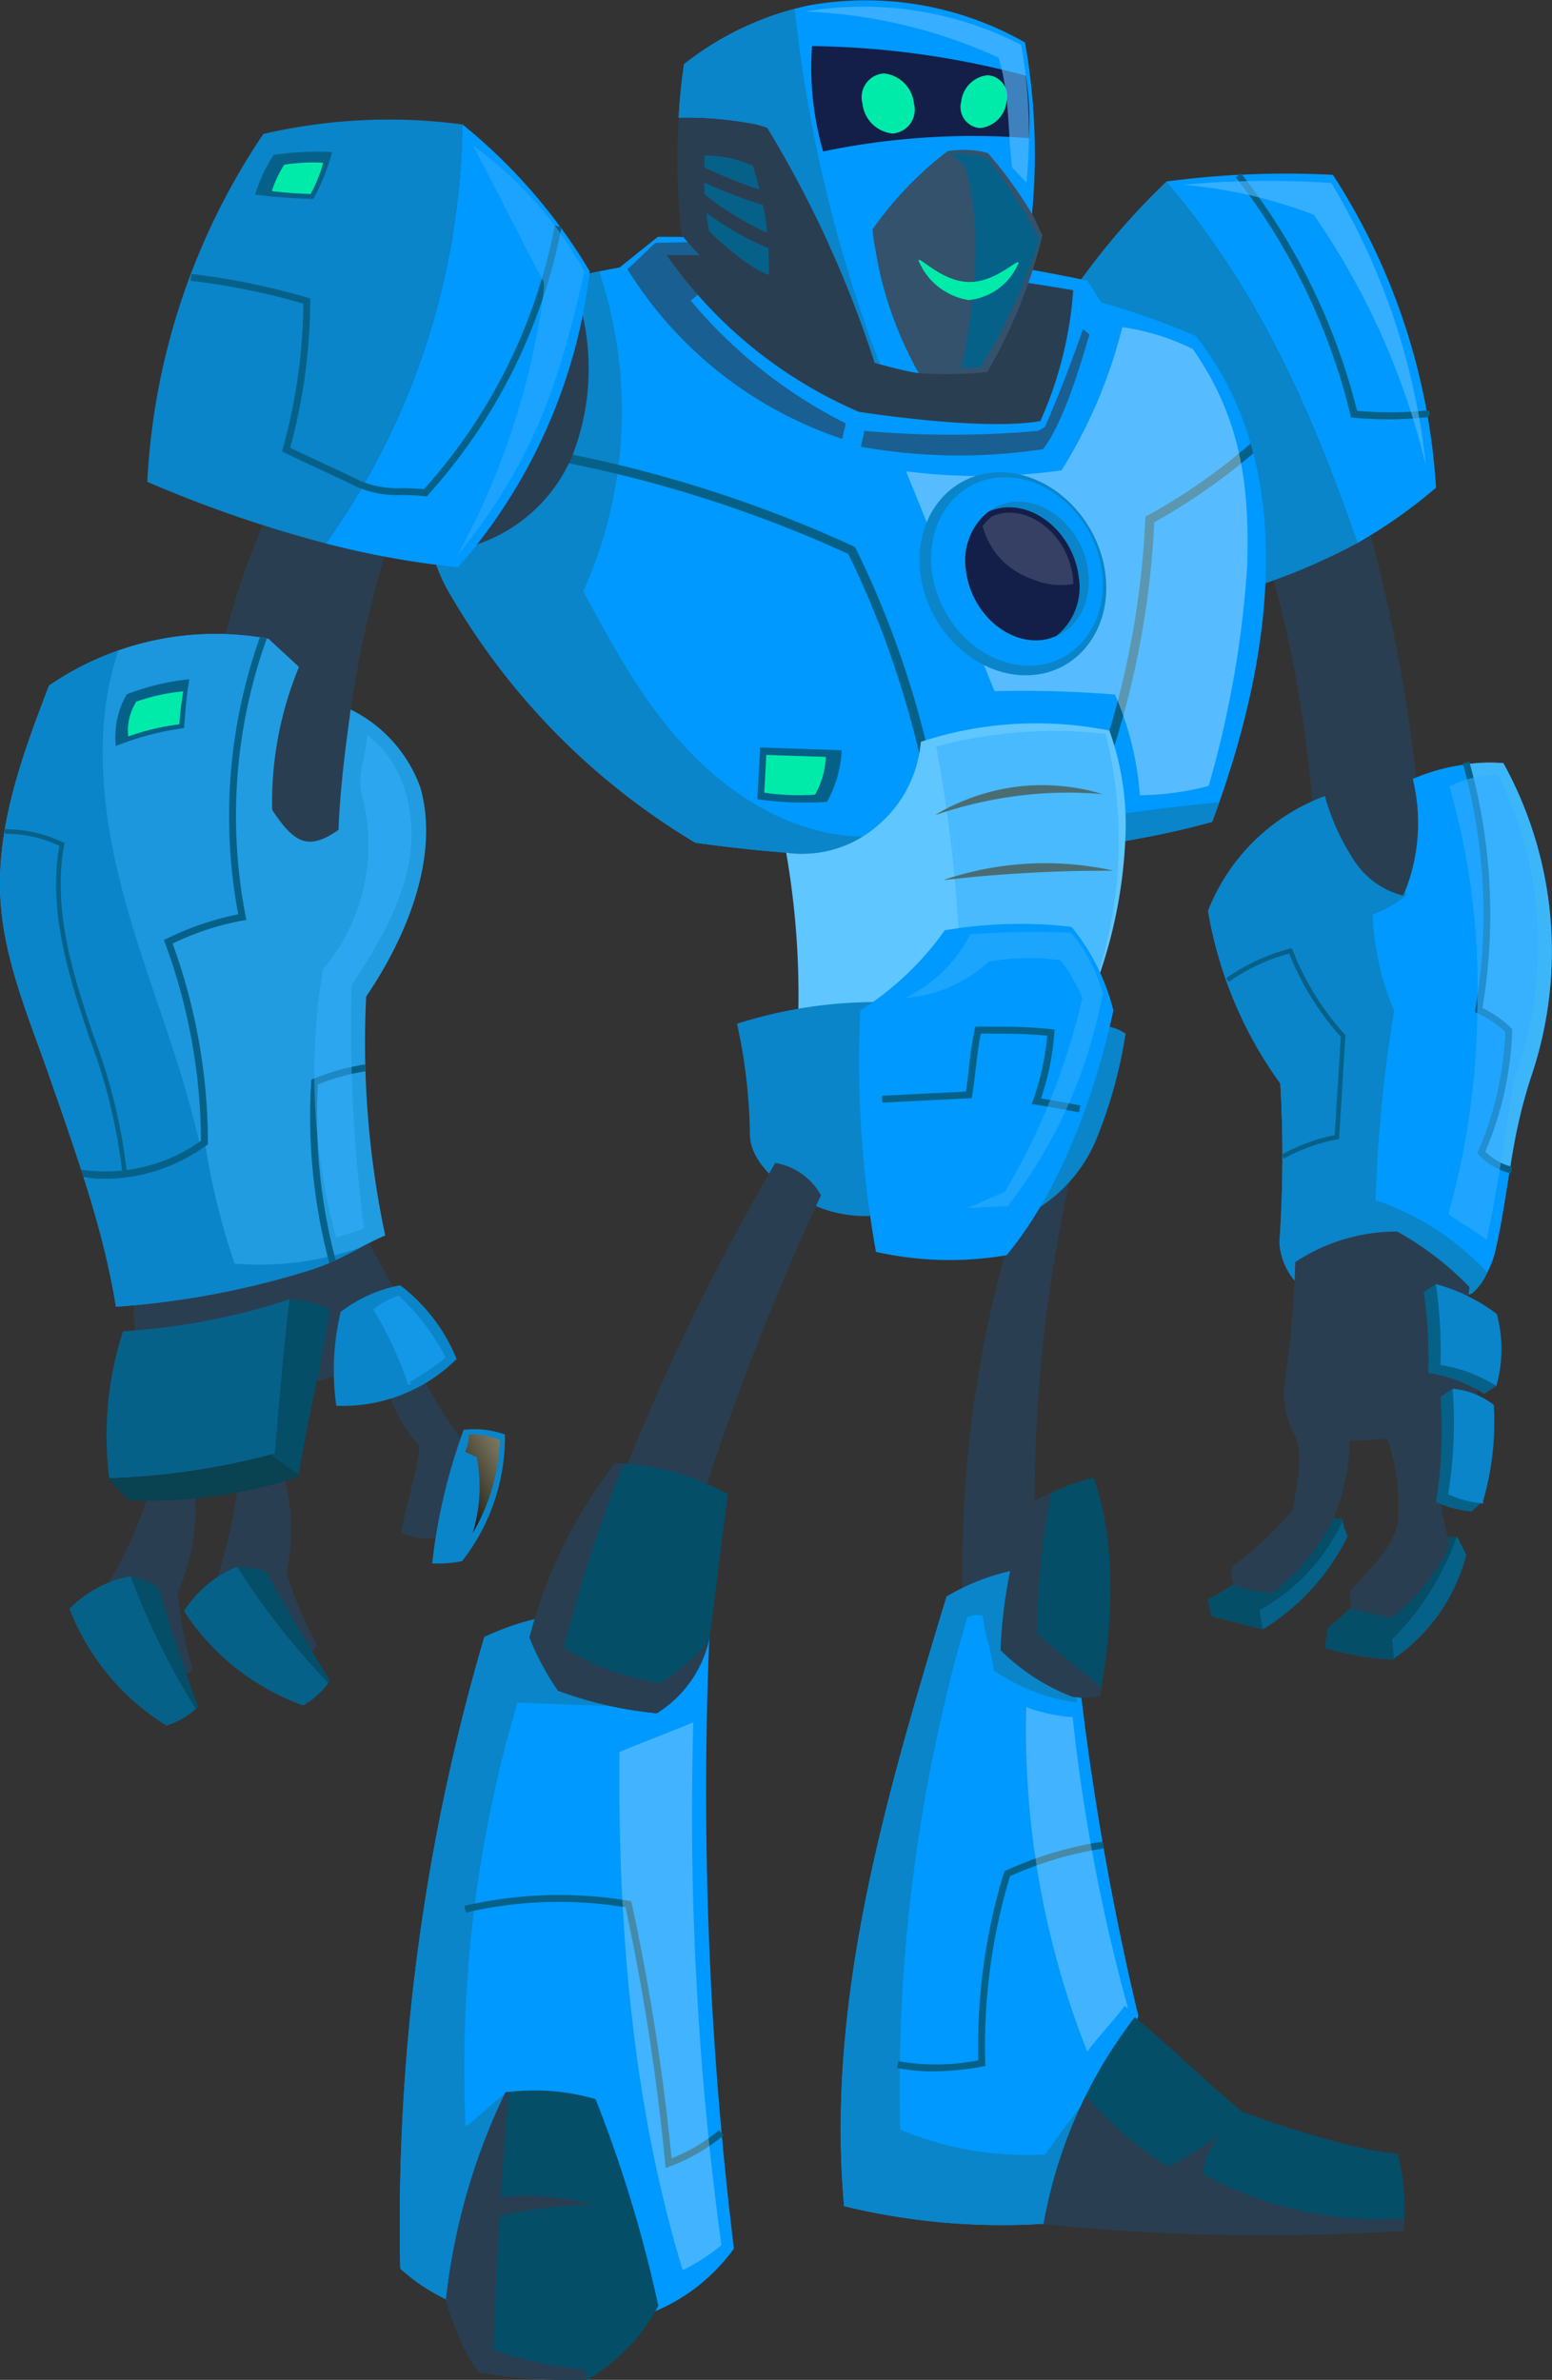 <svg xmlns="http://www.w3.org/2000/svg" xmlns:xlink="http://www.w3.org/1999/xlink" width="100.311" height="153.828" viewBox="0 0 100.311 153.828"><rect x="0" y="0" width="100.311" height="153.828" fill="#333333" stroke="none"/><defs><linearGradient id="a" x1="1.538" y1="-1.487" x2="-0.055" y2="1.097" gradientUnits="objectBoundingBox"><stop offset="0.168" stop-color="#bdb58f"/><stop offset="0.256" stop-color="#b3ab87"/><stop offset="0.406" stop-color="#989273"/><stop offset="0.598" stop-color="#6d6953"/><stop offset="0.823" stop-color="#333126"/><stop offset="1"/></linearGradient><radialGradient id="b" cx="-684.689" cy="-137.461" r="30.131" gradientTransform="translate(-655.049 -129.883) scale(0.482 0.482)" gradientUnits="userSpaceOnUse"><stop offset="0.005" stop-color="#22567d"/><stop offset="0.255" stop-color="#1f4e75"/><stop offset="0.63" stop-color="#1a3962"/><stop offset="1" stop-color="#131f49"/></radialGradient><radialGradient id="c" cx="1162.079" cy="-167.008" r="7.958" gradientTransform="matrix(1.159, -0.147, 0.145, 1.144, -37.424, 120.355)" xlink:href="#b"/></defs><g transform="translate(67.868 11.208)"><path d="M665.923,169.174a107.739,107.739,0,0,0-3.68-23.192,13.3,13.3,0,0,0-6.653,1.575,78.929,78.929,0,0,1,3.25,19.435,10.123,10.123,0,0,0,5.016,3.353,2.35,2.35,0,0,0,1.093.121A1.9,1.9,0,0,0,665.923,169.174Z" transform="translate(-641.708 -123.289)" fill="#2a3e51"/><path d="M670.356,193.486c.819-3.672,1.038-7.552,2.287-11.1a25.189,25.189,0,0,0-1.821-20.185,12.766,12.766,0,0,0-5.858,1.016,11.952,11.952,0,0,1-.617,7.552,5.354,5.354,0,0,1-3.322-2.5,14.576,14.576,0,0,1-1.747-3.935,12.947,12.947,0,0,0-7.543,7.412,26.52,26.52,0,0,0,4.671,11.157,81.719,81.719,0,0,1-.057,10.284,4.251,4.251,0,0,0,3.16,3.843c1.647.436,8.616-.1,9.333-.6A5.924,5.924,0,0,0,670.356,193.486Z" transform="translate(-641.52 -124.077)" fill="#09f"/><path d="M669.212,162.278a30.668,30.668,0,0,1,.766,15.8,8.435,8.435,0,0,1,2.039,1.461,19.366,19.366,0,0,1-1.83,7.686c.066.043.128.087.191.13.606.415,1.109.865,1.7,1.19a35.631,35.631,0,0,1,1.413-6.164,25.189,25.189,0,0,0-1.821-20.185A10.5,10.5,0,0,0,669.212,162.278Z" transform="translate(-642.372 -124.077)" fill="#3db6f9"/><path d="M662.563,190.557a90.64,90.64,0,0,1,1.2-12.238,17.492,17.492,0,0,1-1.39-6.223,7.74,7.74,0,0,0,2.183-1.249c-.027-.1-.05-.217-.074-.325-.047.119-.086.239-.138.358a5.354,5.354,0,0,1-3.322-2.5,14.575,14.575,0,0,1-1.747-3.935,12.947,12.947,0,0,0-7.543,7.412,26.52,26.52,0,0,0,4.671,11.157,81.718,81.718,0,0,1-.057,10.284,4.251,4.251,0,0,0,3.16,3.843c1.647.436,8.616-.1,9.333-.6a3.478,3.478,0,0,0,.94-1.309A17.5,17.5,0,0,0,662.563,190.557Z" transform="translate(-641.52 -124.188)" fill="#0a85c9"/><g transform="translate(10.215 68.401)"><path d="M658.649,213.085a3.014,3.014,0,0,0,1.759.4,3.329,3.329,0,0,0,.352,1.161,14.634,14.634,0,0,1-5.475,6.019c-1.061-.257-2.282-.584-3.343-.841-.065-.416-.139-.675-.206-1.091A22.491,22.491,0,0,0,658.649,213.085Zm4.989,9.543a11.671,11.671,0,0,0,4.786-6.78c-.187-.345-.4-.806-.591-1.152a11.29,11.29,0,0,1-2.614-.228,33.466,33.466,0,0,1-5.745,6.12c-.013.416-.156.868-.169,1.283A20.039,20.039,0,0,0,663.637,222.628Z" transform="translate(-651.735 -194.96)" fill="#066189"/><g transform="translate(0 18.125)"><path d="M655.286,220.665c-.088-.409-.166-.82-.225-1.234a12.673,12.673,0,0,0,5.376-5.777c-.01-.055-.021-.112-.029-.166a3.014,3.014,0,0,1-1.759-.4,22.491,22.491,0,0,1-6.914,5.65c.068.416.142.675.206,1.091,1.061.257,2.282.584,3.343.841Z" transform="translate(-651.735 -213.085)" fill="#044e68"/><path d="M664.113,222.635a9.191,9.191,0,0,0-.1-1.24,17.643,17.643,0,0,0,4.173-6.627,11.225,11.225,0,0,1-2.583-.228,33.466,33.466,0,0,1-5.745,6.12c-.013.416-.156.868-.169,1.283a20.04,20.04,0,0,0,4.333.756C664.054,222.68,664.083,222.654,664.113,222.635Z" transform="translate(-652.123 -213.156)" fill="#044e68"/></g><path d="M668.914,203.49c-.355-1.094.65-2.861.135-3.89a4.22,4.22,0,0,0-.523-.8c.074-.393.139-.788.182-1.184a19.829,19.829,0,0,0-4.673-3.589,11.865,11.865,0,0,0-6.59,1.975,60.471,60.471,0,0,1-.635,7.426,5.829,5.829,0,0,0,.536,3.631c.772,1.467.143,3.307-.041,4.948a22.978,22.978,0,0,1-3.939,3.679,2.224,2.224,0,0,0,.1,1.2,8.619,8.619,0,0,0,2.5.509,14.525,14.525,0,0,0,3.739-4.379,13.189,13.189,0,0,0,1.257-5.47,20.814,20.814,0,0,0,2.445-.159,14.533,14.533,0,0,1,.708,5.044c-.049,1.848-1.93,3.427-3.129,4.858.048.383.013.748.061,1.13.931.174,1.674.405,2.606.58a12.615,12.615,0,0,0,3.766-4.707,23.346,23.346,0,0,1-.678-3.853,4.04,4.04,0,0,0,1.577.278A8.655,8.655,0,0,0,668.914,203.49Z" transform="translate(-651.813 -194.031)" fill="#2a3e51"/><g transform="translate(13.941 3.396)"><path d="M670.952,205.752a5.06,5.06,0,0,0-2.655-1.039l-.782.512a29.136,29.136,0,0,1-.291,6.808,6.774,6.774,0,0,0,2.291.607l.739-.657A18.145,18.145,0,0,0,670.952,205.752Z" transform="translate(-666.431 -197.948)" fill="#066189"/><path d="M671.107,199.531a11.4,11.4,0,0,0-3.935-1.93l-.782.512a29.756,29.756,0,0,1,.295,5.221,9.482,9.482,0,0,1,3.61,1.358l.782-.512A8.689,8.689,0,0,0,671.107,199.531Z" transform="translate(-666.39 -197.601)" fill="#066189"/></g><path d="M671.117,204.18a9.455,9.455,0,0,0-3.61-1.358,29.341,29.341,0,0,0-.295-5.221,11.4,11.4,0,0,1,3.935,1.93A8.688,8.688,0,0,1,671.117,204.18Zm-.165,1.225a5.059,5.059,0,0,0-2.655-1.039,28.973,28.973,0,0,1-.291,6.808,6.791,6.791,0,0,0,2.293.607l-.045-.146A18.148,18.148,0,0,0,670.951,205.405Z" transform="translate(-652.489 -194.205)" fill="#0a85c9"/></g><path d="M656.691,188.376l-.14-.257a11.781,11.781,0,0,1,3.423-1.265c.065-1.026.132-2.09.2-3.152.068-1.081.136-2.161.2-3.2a18.042,18.042,0,0,1-3.339-5.388,12.628,12.628,0,0,0-3.9,1.831l-.168-.24a12.929,12.929,0,0,1,4.117-1.908l.126-.033.046.122a17.8,17.8,0,0,0,3.372,5.463l.043.047,0,.063c-.068,1.063-.137,2.164-.2,3.268s-.14,2.2-.206,3.268l-.008.115-.115.019A11.4,11.4,0,0,0,656.691,188.376Z" transform="translate(-641.58 -124.691)" fill="#066189"/><path d="M672.163,188.718a4.1,4.1,0,0,1-2.072-1.19l-.119-.1.062-.146a21.521,21.521,0,0,0,1.743-7.386l.013-.324a6.358,6.358,0,0,0-1.814-1.216l-.158-.068.031-.17a36.126,36.126,0,0,0-.809-15.9l.423-.119a36.565,36.565,0,0,1,.848,15.924,6.849,6.849,0,0,1,1.858,1.3l.067.068-.018.517a21.893,21.893,0,0,1-1.719,7.39,3.508,3.508,0,0,0,1.715.98Z" transform="translate(-642.364 -124.074)" fill="#066189"/><path d="M670.531,193.031c-.8-.592-1.663-1.057-2.466-1.649a50,50,0,0,0,1.864-13.15,47.046,47.046,0,0,0-1.8-14.493,7.227,7.227,0,0,1,3.149-.759,24.87,24.87,0,0,1,1.046,19.69C671.757,186,671.263,189.728,670.531,193.031Z" transform="translate(-642.316 -124.117)" fill="rgba(52,174,255,0.6)"/><path d="M659.666,122.221a58.49,58.49,0,0,0-10.756.428c-.013,0-.033.014-.026.025,5.982,7.028,9.345,14.7,12.359,23.348a32.3,32.3,0,0,0,5.085-3.581A41.9,41.9,0,0,0,659.666,122.221Z" transform="translate(-641.381 -122.127)" fill="#09f"/><path d="M641,132.03a96.221,96.221,0,0,0,11.023,17.495,40.354,40.354,0,0,0,8.838-3.476c-3.015-8.654-6.372-16.318-12.363-23.349A46.206,46.206,0,0,0,641,132.03Z" transform="translate(-640.997 -122.154)" fill="#0a85c9"/><path d="M666.082,137.872a23.09,23.09,0,0,1-4.877.044c-.031,0-.115,0-.14-.02s-.026-.1-.035-.143a40.635,40.635,0,0,0-7.409-15.369l.333-.259a40.985,40.985,0,0,1,7.5,15.347,23.725,23.725,0,0,0,4.421-.015c.6-.066.13-.016.139-.013.229.066.1.364.082.415S666.087,137.871,666.082,137.872Z" transform="translate(-641.612 -122.126)" fill="#066189"/><path d="M665.729,141.059a44.435,44.435,0,0,0-6.115-18.291,61.323,61.323,0,0,0-9.6.119,30.632,30.632,0,0,1,8.466,1.937A48.07,48.07,0,0,1,665.729,141.059Z" transform="translate(-641.436 -122.151)" fill="#57bcff" opacity="0.6"/></g><path d="M592.757,192.693c1.411,2.62,2.841,5.163,4.249,7.782a19.662,19.662,0,0,1-17.881,2.884,24.294,24.294,0,0,1-.423-6.217A27.247,27.247,0,0,1,592.757,192.693Zm-13.1,18.182a31.934,31.934,0,0,1-2.787,6.1,29.61,29.61,0,0,0,2.2,5.008c.28.5.509,1.24,1.139,1.283a3.709,3.709,0,0,0,2.25-1,23.807,23.807,0,0,1-.963-4.988,13.4,13.4,0,0,0,1.025-7.123A11.73,11.73,0,0,0,579.655,210.875Zm5.752-.751a31.884,31.884,0,0,1-1.47,6.546,29.79,29.79,0,0,0,3.186,4.447c.378.429.752,1.109,1.381,1.022A3.717,3.717,0,0,0,590.5,220.7a23.974,23.974,0,0,1-1.969-4.682,13.408,13.408,0,0,0-.464-7.183A11.769,11.769,0,0,0,585.407,210.125Zm9.449-6.882a9.068,9.068,0,0,0,2.273,4.6c-.026-.04-.019.192-.045.152-.145,1.617-.83,3.636-1.161,5.455a4.85,4.85,0,0,0,2.984.216,12.79,12.79,0,0,0,1.128-5.975,30.868,30.868,0,0,1-3.029-4.933A3.021,3.021,0,0,0,594.856,203.242Z" transform="translate(-570.003 -114.357)" fill="#2a3e51"/><path d="M648.343,132.842a50.135,50.135,0,0,0-6.105-2.169c-.3-.47-.619-.993-.906-1.412a134.933,134.933,0,0,0-27.747-2.823l-2.471,1.976a56.319,56.319,0,0,0-6.707,1.649c-4.464,4.835-7.664,13.443-4.42,19.168a44.977,44.977,0,0,0,16.026,16.37c10.3,1.454,23.321,1.454,33.4-1.352C653.879,152.313,654.575,140.632,648.343,132.842Z" transform="translate(-571.065 -111.128)" fill="#09f"/><path d="M617.081,129.979q-.351.3-.706.6a31.6,31.6,0,0,0,10.016,7.934c-.067.337-.156.664-.223,1a25.993,25.993,0,0,1-13.888-10.969c.654-.558,1.171-1.142,1.824-1.7,1.228-.035,2.454-.04,3.682-.075a6.717,6.717,0,0,1,.394,1.681,1.175,1.175,0,0,1,0,.432C618.09,129.254,617.369,129.731,617.081,129.979Z" transform="translate(-571.729 -111.145)" fill="rgba(42,62,81,0.63)"/><path d="M626.54,165.31c-4.214-.16-8.1-2.516-11-5.585s-4.766-6.549-6.776-10.257a28.445,28.445,0,0,0,1.027-20.681c-1.733.358-3.523.81-5.39,1.39-4.464,4.835-7.664,13.443-4.42,19.168a44.977,44.977,0,0,0,16.026,16.37c10.3,1.454,23.321,1.454,33.4-1.352q.234-.631.457-1.259C642.014,163.808,634.415,165.608,626.54,165.31Z" transform="translate(-571.065 -111.243)" fill="#0a85c9"/><g transform="translate(36.305 28.656)"><path d="M626.824,147.292l-.047-.091-.093-.043a82.649,82.649,0,0,0-18.754-6.041l-.113.582a82.09,82.09,0,0,1,18.526,5.954,61.542,61.542,0,0,1,4.579,12.873l.576-.143A61.869,61.869,0,0,0,626.824,147.292Z" transform="translate(-607.817 -140.5)" fill="#066189"/><path d="M654.308,141.115c-.056-.218-.117-.433-.179-.647a4.814,4.814,0,0,1-.466.416,37.742,37.742,0,0,1-6.176,4.242l-.152.078-.008.172a56.651,56.651,0,0,1-2.748,15.045l.565.185a57.2,57.2,0,0,0,2.766-15.032,39.5,39.5,0,0,0,6.122-4.226C654.127,141.272,654.218,141.194,654.308,141.115Z" transform="translate(-609.609 -140.468)" fill="#066189"/></g><path d="M642.237,189.365a95.126,95.126,0,0,0-2.343,27.661c-1.618.514-3.2.59-4.819,1.1a76.685,76.685,0,0,1,3.357-25.053C638.993,191.261,640.693,190.4,642.237,189.365Z" transform="translate(-572.838 -114.195)" fill="#2a3e51"/><path d="M618.411,261.025a243.112,243.112,0,0,1-1.591-39.464,16.8,16.8,0,0,0-14.542-.064,134.117,134.117,0,0,0-5.431,40.822,12.24,12.24,0,0,0,4.856,2.7l10.7.4A12.013,12.013,0,0,0,618.411,261.025Z" transform="translate(-570.975 -115.682)" fill="#09f"/><path d="M613.5,226.071a21.371,21.371,0,0,0,.816-5.492,16.831,16.831,0,0,0-12.035.918,134.117,134.117,0,0,0-5.431,40.822,12.24,12.24,0,0,0,4.856,2.7l1.817.068a53.324,53.324,0,0,0,.162-14.114c-.93.655-1.688,1.5-2.62,2.16a83.056,83.056,0,0,1,3.356-27.4Z" transform="translate(-570.975 -115.682)" fill="#0a85c9"/><path d="M609.072,271.087a11.993,11.993,0,0,0,4.606-4.777,85.825,85.825,0,0,0-4.058-13.365,14.314,14.314,0,0,0-5.821-.433,41,41,0,0,0-3.852,13.471s1.033,3.367,2.163,4.629A35.633,35.633,0,0,0,609.072,271.087Z" transform="translate(-571.128 -117.267)" fill="#044e68"/><path d="M644.309,180.054a2.828,2.828,0,0,1,1.475.5,29.768,29.768,0,0,1-1.936,6.941,9.625,9.625,0,0,1-4.764,4.918A55.208,55.208,0,0,1,644.309,180.054Z" transform="translate(-573.036 -113.741)" fill="#0a85c9"/><path d="M644.991,166.93a30.893,30.893,0,0,1-3.289,12.624,23.851,23.851,0,0,1-17.848-1.417,53.553,53.553,0,0,0-.786-10.284,7.374,7.374,0,0,0,5.778-1.639,7.964,7.964,0,0,0,2.927-5.526,23.924,23.924,0,0,1,12.188-.724A18.051,18.051,0,0,1,644.991,166.93Z" transform="translate(-572.255 -112.739)" fill="#5fc6ff"/><path d="M642.413,179.056a25.807,25.807,0,0,1-7.549-.069,94.094,94.094,0,0,0-1.6-17.969,29.642,29.642,0,0,1,10.947-.819A28.4,28.4,0,0,1,642.413,179.056Z" transform="translate(-572.752 -112.764)" fill="rgba(55,177,252,0.56)"/><path d="M629.1,178.435a29.556,29.556,0,0,0-9.372,1.4,34.6,34.6,0,0,1,.831,7.154c.017,1.616,1.569,3.016,2.958,3.935a8.229,8.229,0,0,0,4.78,1.337C628.59,191.276,629.049,181.888,629.1,178.435Z" transform="translate(-572.092 -113.662)" fill="#0a85c9"/><path d="M644.458,178.726c-1.175,5.4-3.384,11.547-6.9,15.812a21.751,21.751,0,0,1-8.446-.216,69.931,69.931,0,0,1-1.014-15.6,19.483,19.483,0,0,0,5.462-5.186,28.137,28.137,0,0,1,8.217-.191A13.768,13.768,0,0,1,644.458,178.726Z" transform="translate(-572.496 -113.405)" fill="#09f"/><path d="M616.187,213.813a169.986,169.986,0,0,1,8.537-22.356,4.149,4.149,0,0,0-2.955-2.093A151.364,151.364,0,0,0,610.9,212.19C612.512,212.664,614.573,213.338,616.187,213.813Z" transform="translate(-571.662 -114.195)" fill="#2a3e51"/><path d="M613.856,225.93a7.557,7.557,0,0,0,3.363-4.676c.467-3.063.777-6.415,1.243-9.477a15.722,15.722,0,0,0-7.306-2,31.137,31.137,0,0,0-5.527,11.26,16.819,16.819,0,0,0,1.844,3.435A25.369,25.369,0,0,0,613.856,225.93Z" transform="translate(-571.405 -115.19)" fill="#044e68"/><path d="M646.008,245.824a182.7,182.7,0,0,1-4.5-29.079,14.34,14.34,0,0,0-7.893,1.985c-3.889,12.828-7.82,26.047-6.624,39.4a43.124,43.124,0,0,0,13.715,1.081C643.394,255.154,646.008,245.824,646.008,245.824Z" transform="translate(-572.436 -115.53)" fill="#09f"/><path d="M641.226,129.948a25.056,25.056,0,0,1-2.123,8.458c-3.785.666-11.74-.6-11.74-.6a29.208,29.208,0,0,1-12.421-10.135A160.05,160.05,0,0,1,641.226,129.948Z" transform="translate(-571.859 -111.189)" fill="#2a3e51"/><path d="M636.383,120.731a6.224,6.224,0,0,0-2.59-.121,22.778,22.778,0,0,0-4.857,5.065,24.494,24.494,0,0,0,2.992,9.285,26.193,26.193,0,0,0,4.427-.07,33.816,33.816,0,0,0,3.571-8.855c-.26-.429-.421-.93-.682-1.358A26.68,26.68,0,0,0,636.383,120.731Z" transform="translate(-572.541 -110.84)" fill="#34526b"/><path d="M620.243,118.673a23.291,23.291,0,0,0-4.484-.337,41.659,41.659,0,0,0,.2,7.6,26.134,26.134,0,0,0,12.468,8.243,71.375,71.375,0,0,0-6.939-15.188A6.516,6.516,0,0,0,620.243,118.673Z" transform="translate(-571.895 -110.733)" fill="#2a3e51"/><path d="M638.149,113.089a20.817,20.817,0,0,0-13.908-2.408,19.658,19.658,0,0,0-8.125,3.808c-.152.946-.277,2.144-.353,3.458a23.291,23.291,0,0,1,4.484.337,6.513,6.513,0,0,1,1.247.316,71.374,71.374,0,0,1,6.939,15.188,24.641,24.641,0,0,0,2.672.653c.059.01.12.016.18.025a24.493,24.493,0,0,1-2.992-9.285,22.777,22.777,0,0,1,4.857-5.065,6.223,6.223,0,0,1,2.59.121,26.684,26.684,0,0,1,2.86,3.946A41.053,41.053,0,0,0,638.149,113.089Z" transform="translate(-571.899 -110.344)" fill="#09f"/><g transform="translate(45.525 10.048)"><path d="M621.3,124.2a30.551,30.551,0,0,1-3.8-1.452c.006.251.008.5.024.754a18.666,18.666,0,0,0,4.041,2.487C621.513,125.386,621.422,124.8,621.3,124.2Z" transform="translate(-617.509 -120.997)" fill="#066189"/><path d="M617.647,124.811c.049.407.109.8.175,1.181,0,0,2.382,2.347,3.864,2.824.008-.6,0-1.17-.031-1.721A19.769,19.769,0,0,1,617.647,124.811Z" transform="translate(-617.516 -121.097)" fill="#066189"/><path d="M621.078,123.112c-.125-.5-.266-1.006-.435-1.539a7.583,7.583,0,0,0-3.1-.663c-.023.245-.027.51-.035.769A29.607,29.607,0,0,0,621.078,123.112Z" transform="translate(-617.509 -120.907)" fill="#066189"/></g><path d="M608.31,130.067a15.519,15.519,0,0,1-.154,10.569,10.2,10.2,0,0,1-8.214,6.313C598.487,140.69,602.994,133.8,608.31,130.067Z" transform="translate(-571.114 -111.305)" fill="#2a3e51"/><path d="M625.608,164.649a7.544,7.544,0,0,0,.949-3.335c-1.684-.065-3.582-.119-5.267-.184q-.093,1.675-.183,3.349A21.751,21.751,0,0,0,625.608,164.649Z" transform="translate(-572.159 -112.819)" fill="#066189"/><path d="M624.864,164.207a5.525,5.525,0,0,0,.694-2.435c-1.23-.047-2.616-.086-3.846-.133q-.067,1.223-.132,2.445A15.77,15.77,0,0,0,624.864,164.207Z" transform="translate(-572.182 -112.844)" fill="#00ebaa"/><path d="M634.255,120.786a6.509,6.509,0,0,1,2.318.258,31.081,31.081,0,0,1,3.423,5.28,37.091,37.091,0,0,1-3.827,8.276c-.127.009-1.1.023-1.227.032.822-4.177,1.4-8.667.3-12.779C635.136,121.445,634.548,121.091,634.255,120.786Z" transform="translate(-572.8 -110.852)" fill="#066189"/><path d="M623.265,110.946a19.611,19.611,0,0,0-7.149,3.573c-.152.946-.277,2.144-.353,3.458a23.291,23.291,0,0,1,4.484.337,6.514,6.514,0,0,1,1.247.316,71.374,71.374,0,0,1,6.939,15.188c.109.033.223.059.333.091A91.205,91.205,0,0,1,623.265,110.946Z" transform="translate(-571.899 -110.373)" fill="#0a85c9"/><path d="M595.721,146.188a67.928,67.928,0,0,0-3.407,20.784l.224.23a13.131,13.131,0,0,1-9.056-1.067,47.433,47.433,0,0,1,4.61-21.967,17.382,17.382,0,0,1,4.091-.472,6.552,6.552,0,0,1,4.028,1.478C596.1,145.262,595.826,146.1,595.721,146.188Z" transform="translate(-570.324 -111.969)" fill="#2a3e51"/><path d="M600.017,118.783a35.9,35.9,0,0,0-12.857.617,44.134,44.134,0,0,0-7.5,22.485,80.527,80.527,0,0,0,11.534,3.979A47.713,47.713,0,0,0,600.017,118.783Z" transform="translate(-570.139 -110.74)" fill="#0a85c9"/><path d="M608.846,128.293a35.684,35.684,0,0,0-8.222-9.492l-.016,0a47.713,47.713,0,0,1-8.82,27.081,56.945,56.945,0,0,0,8.55,1.543A35.286,35.286,0,0,0,608.846,128.293Z" transform="translate(-570.73 -110.756)" fill="#09f"/><path d="M594.547,192.3a60.3,60.3,0,0,1-1.23-15.443c2.612-3.838,4.766-9.033,3.508-13.5a9.038,9.038,0,0,0-4.515-5.056c.026.055-.651,4.216-.779,7.783-1.943,1.358-2.856.888-4.29-1.295a22.813,22.813,0,0,1,1.734-9.23c-.578-.557-1.386-1.271-1.966-1.827a19,19,0,0,0-14.191,3.028c-1.724,4.49-3.448,9.163-3.129,13.963.259,3.864,1.823,7.5,3.1,11.154,1.6,4.59,3.631,10.219,4.359,15.027a54.927,54.927,0,0,0,12.785-2.444C591.522,193.945,593.007,192.958,594.547,192.3Z" transform="translate(-569.651 -112.443)" fill="#229ce0"/><path d="M577.425,198.595a54.927,54.927,0,0,0,12.785-2.444,20.836,20.836,0,0,0,3.043-1.4,19.72,19.72,0,0,1-8.162,1.058,46.038,46.038,0,0,1-1.908-7.777,15.512,15.512,0,0,1-7.84,2.244A56.366,56.366,0,0,1,577.425,198.595Z" transform="translate(-569.929 -114.13)" fill="#0a85c9"/><path d="M580.507,173.315a17.072,17.072,0,0,1,4.684-1.762,38.674,38.674,0,0,1,1.531-17.866,19.02,19.02,0,0,0-13.9,3.076c-1.724,4.49-3.448,9.163-3.129,13.963.259,3.864,1.823,7.5,3.1,11.154.693,1.983,1.46,4.165,2.174,6.387a13.865,13.865,0,0,0,7.842-1.871A36.552,36.552,0,0,0,580.507,173.315Z" transform="translate(-569.651 -112.443)" fill="#0a85c9"/><path d="M587.062,153.687a18.818,18.818,0,0,0-9.418.811c-1.784,5.3-.979,11.218.565,16.637,1.47,5.159,3.577,10.154,4.71,15.384.074-.043.152-.08.226-.123a36.552,36.552,0,0,0-2.3-13.082,17.072,17.072,0,0,1,4.684-1.762A38.672,38.672,0,0,1,587.062,153.687Z" transform="translate(-569.992 -112.443)" fill="#37b1fc" opacity="0.4"/><path d="M588.719,198.651c-.061.013-.128.023-.182.04a42.742,42.742,0,0,1-10.581,2.008,21.927,21.927,0,0,0-.888,9.5,47.327,47.327,0,0,0,10.709-1.592C588.058,205.229,588.318,202.1,588.719,198.651Z" transform="translate(-570.005 -114.648)" fill="#066189"/><path d="M582.887,225.887c-.942-2.545-1.784-5.137-2.587-7.73a5.2,5.2,0,0,0-1.769-.684,48.108,48.108,0,0,0,4.214,8.553C582.794,225.979,582.844,225.933,582.887,225.887Z" transform="translate(-570.084 -115.565)" fill="#044e68"/><path d="M578.327,217.473a1.128,1.128,0,0,0-.18.01,7.387,7.387,0,0,0-3.774,2.071,15.419,15.419,0,0,0,6.274,7.553,5.374,5.374,0,0,0,1.893-1.081A48.116,48.116,0,0,1,578.327,217.473Z" transform="translate(-569.882 -115.565)" fill="#066189"/><path d="M591.77,224.159c-1.445-2.3-2.805-4.658-4.127-7.031a5.209,5.209,0,0,0-1.873-.305,48.233,48.233,0,0,0,5.888,7.5C591.7,224.267,591.738,224.212,591.77,224.159Z" transform="translate(-570.437 -115.532)" fill="#044e68"/><path d="M585.594,216.824a1.1,1.1,0,0,0-.172.048,7.384,7.384,0,0,0-3.267,2.8,15.419,15.419,0,0,0,7.7,6.1,5.375,5.375,0,0,0,1.63-1.448A48.231,48.231,0,0,1,585.594,216.824Z" transform="translate(-570.261 -115.534)" fill="#066189"/><path d="M600.27,202.444a10.478,10.478,0,0,1-7.778,3.024,16.3,16.3,0,0,1,.284-6.066,9.063,9.063,0,0,1,3.846-1.727A11.357,11.357,0,0,1,600.27,202.444Z" transform="translate(-570.757 -114.6)" fill="#0a85c9"/><path d="M603.717,207.8a13.014,13.014,0,0,1-2.764,8.182,7.359,7.359,0,0,1-1.938.147,37.334,37.334,0,0,1,2.034-8.631A5.8,5.8,0,0,1,603.717,207.8Z" transform="translate(-571.083 -115.077)" fill="#0a85c9"/><path d="M644.023,164.274l-.439-.03c-.279-.024-.686-.044-1.185-.059a25.524,25.524,0,0,0-3.868.2,26.839,26.839,0,0,0-3.8.768c-.48.136-.871.253-1.137.344l-.418.134.38-.219a11.984,11.984,0,0,1,1.074-.538,13.776,13.776,0,0,1,3.823-1.078,13.459,13.459,0,0,1,3.972.1,11.968,11.968,0,0,1,1.173.263Z" transform="translate(-572.748 -112.944)" fill="#4a6d73"/><path d="M644.738,169.48l-1.624.01c-1,.01-2.37.05-3.876.134s-2.87.195-3.862.294l-1.614.168s.576-.212,1.546-.459a20.395,20.395,0,0,1,7.831-.434C644.135,169.332,644.738,169.48,644.738,169.48Z" transform="translate(-572.776 -113.203)" fill="#4a6d73"/><path d="M590.8,183.653l-.008.141a36.873,36.873,0,0,0,1.168,11.705c.138-.061.273-.123.411-.187a36.4,36.4,0,0,1-1.144-11.349,13.97,13.97,0,0,1,3.074-.849c0-.147-.009-.3-.012-.444a14.494,14.494,0,0,0-3.358.932Z" transform="translate(-570.679 -113.869)" fill="#066189"/><path d="M583.358,186.423v-.114a37.816,37.816,0,0,0-2.281-12.865,17.683,17.683,0,0,1,4.54-1.488l.227-.037-.045-.226a34.041,34.041,0,0,1,1.363-17.966c-.148-.028-.3-.049-.445-.074a34.5,34.5,0,0,0-1.4,17.9,18.8,18.8,0,0,0-4.617,1.573l-.185.087.07.191a37.378,37.378,0,0,1,2.325,12.789,10.641,10.641,0,0,1-7.752,1.864c.052.163.1.325.156.488a9.615,9.615,0,0,0,1.425.108,11.248,11.248,0,0,0,6.524-2.166Z" transform="translate(-569.92 -112.455)" fill="#066189"/><path d="M581.928,159.655a18.508,18.508,0,0,0-4.409,1.161,5.581,5.581,0,0,1,.7-3.342,15.53,15.53,0,0,1,4.055-.978C582.1,157.408,582,158.712,581.928,159.655Z" transform="translate(-570.033 -112.593)" fill="#066189"/><path d="M581.665,159.454a14.99,14.99,0,0,0-3.3.782,3.463,3.463,0,0,1,.526-2.254,12.63,12.63,0,0,1,3.03-.66A20.221,20.221,0,0,0,581.665,159.454Z" transform="translate(-570.075 -112.633)" fill="#00ebaa"/><path d="M577.568,188.877a35.707,35.707,0,0,0-2.12-8.69c-.2-.6-.4-1.191-.589-1.786-1.04-3.229-2.01-7.012-1.355-10.641a8.171,8.171,0,0,0-3.519-.779l-.029-.295a8.709,8.709,0,0,1,3.772.845l.113.046-.024.119c-.686,3.6.284,7.387,1.324,10.615.191.595.39,1.188.589,1.783a36,36,0,0,1,2.133,8.763Z" transform="translate(-569.666 -113.089)" fill="#066189"/><path d="M587.523,209.181a46.769,46.769,0,0,1-10.446,1.528c.01.07.013.141.024.211.469.339.836.888,1.305,1.227a31.5,31.5,0,0,0,10.887-1.512c.01-.06.022-.122.033-.183A19.908,19.908,0,0,1,587.523,209.181Z" transform="translate(-570.013 -115.161)" fill="#094251"/><path d="M591.881,199.3a5.831,5.831,0,0,0-2.618-.651c-.4,3.451-.661,6.578-.942,9.952l-.263.065a19.9,19.9,0,0,0,1.8,1.272C590.441,206.461,591.31,202.774,591.881,199.3Z" transform="translate(-570.549 -114.648)" fill="#044e68"/><path d="M594.426,160.29c2.41,1.774,3.225,5.127,2.725,8.077s-2.089,5.59-3.731,8.091a101.282,101.282,0,0,0,.8,15.726c-.53.2-1.267.406-1.8.609a40.635,40.635,0,0,1-.851-17.36,12.492,12.492,0,0,0,2.494-11.357C593.755,162.959,594.39,161.451,594.426,160.29Z" transform="translate(-570.693 -112.778)" fill="#37b1fc" opacity="0.5"/><path d="M599.7,202.385a14.936,14.936,0,0,0-3.045-4.008,4.973,4.973,0,0,0-1.644.9,23.821,23.821,0,0,1,2.253,4.836.092.092,0,1,0-.015-.083A17.607,17.607,0,0,0,599.7,202.385Z" transform="translate(-570.888 -114.634)" fill="rgba(27,165,254,0.58)"/><path d="M603.5,208.176a12.645,12.645,0,0,1-1.75,6.005,10.336,10.336,0,0,0,.259-4.893l-.758-.353a2.451,2.451,0,0,0,.247-1.112A4.352,4.352,0,0,1,603.5,208.176Z" transform="translate(-571.192 -115.094)" fill="url(#a)"/><path d="M598.41,143.185l-.117-.016a13.9,13.9,0,0,0-1.429-.083,6.807,6.807,0,0,1-2.873-.482l.2-.4a6.378,6.378,0,0,0,2.686.438c.448.01.908.021,1.36.072a35.525,35.525,0,0,0,8.458-17.035l.439.079a35.993,35.993,0,0,1-8.643,17.34Z" transform="translate(-570.838 -111.091)" fill="#066189"/><path d="M593.438,142.764c-.789-.385-1.581-.753-2.371-1.122s-1.592-.743-2.388-1.13l-.166-.082.05-.178a36.334,36.334,0,0,0,1.327-9.376,44.649,44.649,0,0,0-7.284-1.475l.05-.441a45.107,45.107,0,0,1,7.519,1.536l.16.048v.166a36.707,36.707,0,0,1-1.295,9.482c.735.359,1.475.7,2.213,1.046.793.369,1.587.739,2.376,1.125Z" transform="translate(-570.283 -111.251)" fill="#066189"/><path d="M590.749,123.706c-1.254-.036-2.523-.123-3.766-.279a10.1,10.1,0,0,1,1.2-2.566,18.866,18.866,0,0,1,3.781-.186A13.393,13.393,0,0,1,590.749,123.706Z" transform="translate(-570.496 -110.846)" fill="#066189"/><path d="M590.625,123.421c-.832-.024-1.676-.082-2.5-.186a6.717,6.717,0,0,1,.8-1.706,12.511,12.511,0,0,1,2.514-.125A8.956,8.956,0,0,1,590.625,123.421Z" transform="translate(-570.552 -110.882)" fill="#00ebaa"/><path d="M606.292,129.807a48.514,48.514,0,0,1-5.557,16.906c5.437-6.614,6.823-12.424,8.212-18.343a25,25,0,0,0-7.218-8.149c1.611,3.005,2.982,5.843,4.593,8.848Z" transform="translate(-571.167 -110.825)" fill="#37aeff" opacity="0.5"/><path d="M640.04,139.033q1.356-3.115,2.462-6.331l.426.359c-.047-.073-1.392,5.346-3.014,7.406a36.028,36.028,0,0,1-11.754-.154c.017-.32.179-.711.195-1.031a62.848,62.848,0,0,0,11.257,0Z" transform="translate(-572.503 -111.434)" fill="#1a5f91"/><path d="M645.191,132.576a14.8,14.8,0,0,1,4.557,1.416c3.249,4.637,3.662,9.214,3.514,14.023a66.831,66.831,0,0,1-2.492,14.215,18.339,18.339,0,0,1-4.449.6,19.466,19.466,0,0,0-1.608-6.51,74.8,74.8,0,0,0-7.779-.218c-1.9-4.629-3.817-9.581-5.722-14.209a38.2,38.2,0,0,0,10.051-.06A32.178,32.178,0,0,0,645.191,132.576Z" transform="translate(-572.652 -111.427)" fill="rgba(255,255,255,0.34)"/><path d="M644.162,177.984c-1.019,4.684-2.934,10.014-5.984,13.712a18.885,18.885,0,0,1-7.326-.187,60.659,60.659,0,0,1-.879-13.525,16.88,16.88,0,0,0,4.736-4.5,24.434,24.434,0,0,1,7.127-.165A11.92,11.92,0,0,1,644.162,177.984Z" transform="translate(-572.588 -113.405)" fill="#09f"/><path d="M642.315,185.64c-.868-.166-2.055-.381-2.795-.491l-.267-.04.091-.254a16.618,16.618,0,0,0,.91-4.168,33.9,33.9,0,0,0-3.407-.129l-.881-.006c-.15.727-.242,1.5-.327,2.253-.067.576-.135,1.17-.232,1.746l-.029.177-5.78.288-.023-.444L635,184.3c.08-.51.142-1.037.2-1.548a24.144,24.144,0,0,1,.372-2.474l.041-.177.18,0c.351,0,.7.007,1.06.009a31.936,31.936,0,0,1,3.669.156l.21.026-.015.209a16.856,16.856,0,0,1-.862,4.245c.743.118,1.772.306,2.546.454Z" transform="translate(-572.572 -113.744)" fill="#066189"/><path d="M635.147,191.508c.869-.009,1.764-.1,2.631-.111a31.924,31.924,0,0,0,6.144-13.764,10.1,10.1,0,0,0-2.051-3.914,50.6,50.6,0,0,0-6.522.108,9.126,9.126,0,0,1-4.247,4.121,9.075,9.075,0,0,0,5.457-2.366,15,15,0,0,1,4.62-.086,10.6,10.6,0,0,1,1.425,2.424,43.7,43.7,0,0,1-5.024,12.565C636.686,190.811,636.043,191.183,635.147,191.508Z" transform="translate(-572.646 -113.429)" fill="rgba(55,177,252,0.49)"/><path d="M614.1,223.98a15.773,15.773,0,0,1-6.25-2.293,92.1,92.1,0,0,1,3.846-11.873c-.179-.012-.359-.029-.537-.037a31.137,31.137,0,0,0-5.527,11.26,16.819,16.819,0,0,0,1.844,3.435,25.369,25.369,0,0,0,6.382,1.458,7.589,7.589,0,0,0,3.35-4.626A14.8,14.8,0,0,1,614.1,223.98Z" transform="translate(-571.405 -115.19)" fill="#2a3e51"/><path d="M640,254.789a21.155,21.155,0,0,1-9.383-1.607,108.476,108.476,0,0,1,4.335-33.114,1.44,1.44,0,0,1,1.011-.1c.1,1.211.6,2.332.7,3.542a12.673,12.673,0,0,0,5.364,2.065,43.619,43.619,0,0,0-1.381-8.823,13.959,13.959,0,0,0-7.022,1.976c-3.889,12.828-7.82,26.047-6.624,39.4a43.124,43.124,0,0,0,13.715,1.081c1.839-2.781,3.647-8.045,4.6-11.077A58.852,58.852,0,0,0,640,254.789Z" transform="translate(-572.436 -115.53)" fill="#0a85c9"/><path d="M644.063,224.845a4.486,4.486,0,0,1-1.81.054,13.542,13.542,0,0,1-4.615-3,31.107,31.107,0,0,1,1.841-9.4,14.669,14.669,0,0,1,4.169-1.752C645.184,215.06,644.876,220.338,644.063,224.845Z" transform="translate(-572.965 -115.237)" fill="#044e68"/><path d="M644.063,224.9c.033-.182.063-.367.094-.554-1.445-1.08-2.751-2.252-4.171-3.454a49.385,49.385,0,0,1,.937-9.092l-.07.018c-.479.237-.943.489-1.374.732a31.107,31.107,0,0,0-1.841,9.4,13.542,13.542,0,0,0,4.615,3A4.486,4.486,0,0,0,644.063,224.9Z" transform="translate(-572.965 -115.289)" fill="#2a3e51"/><path d="M663.812,261.219a142.625,142.625,0,0,1-23.254-.44,30.5,30.5,0,0,1,5.893-13.371c2.333,1.918,4.608,4.2,6.941,6.118,0,0,6.6,2.451,10.055,2.706A14.051,14.051,0,0,1,663.812,261.219Z" transform="translate(-573.107 -117.024)" fill="#044e68"/><path d="M614.209,256.759l-.027-.294a144.416,144.416,0,0,0-2.563-16.56,26.463,26.463,0,0,0-10.308.337l-.119-.428a27.139,27.139,0,0,1,10.639-.331l.158.019.031.155a144.7,144.7,0,0,1,2.575,16.471,10.934,10.934,0,0,0,3.072-1.825l.293.334a11.66,11.66,0,0,1-3.476,2.015Z" transform="translate(-571.189 -116.62)" fill="#066189"/><path d="M609.034,271.093c-.041-.234-.082-.466-.123-.668a23.2,23.2,0,0,1-5.889-1.268q.253-8.343.988-16.662c-.071.008-.14.012-.21.022a41,41,0,0,0-3.852,13.471s1.033,3.367,2.163,4.629A34.834,34.834,0,0,0,609.034,271.093Z" transform="translate(-571.128 -117.272)" fill="#2a3e51"/><path d="M663.812,261.48c.018-.267.031-.536.043-.8a23.631,23.631,0,0,1-13.008-2.888,4.857,4.857,0,0,1,1.018-2.479,21.754,21.754,0,0,1-3.264,2.017,23.638,23.638,0,0,1-5.321-4.578,33.074,33.074,0,0,0-2.722,8.292A142.622,142.622,0,0,0,663.812,261.48Z" transform="translate(-573.107 -117.284)" fill="#2a3e51"/><path d="M603.367,260.859a37.088,37.088,0,0,1,3.823-.6,22.564,22.564,0,0,1,2.588-.093,17.5,17.5,0,0,0-2.579-.5,14.949,14.949,0,0,0-4.041.024Z" transform="translate(-571.285 -117.615)" fill="#2a3e51"/><path d="M632.94,250.332a11.726,11.726,0,0,1-2.338-.221l.089-.436a14.123,14.123,0,0,0,5.161-.057,38.471,38.471,0,0,1,1.653-12.121l.029-.1.092-.043a23.648,23.648,0,0,1,6.256-1.87l.068.439a23.13,23.13,0,0,0-6.046,1.794,37.844,37.844,0,0,0-1.6,12.074l.007.192-.191.036A17.843,17.843,0,0,1,632.94,250.332Z" transform="translate(-572.622 -116.443)" fill="#066189"/><path d="M618.331,261.172a206.069,206.069,0,0,1-1.817-33.8c-1.514.631-3.257,1.287-4.771,1.919-.121,11.59.914,23.078,4.084,33.494A12.7,12.7,0,0,0,618.331,261.172Z" transform="translate(-571.703 -116.048)" fill="rgba(255,255,255,0.26)"/><path d="M645.948,245.779a118.1,118.1,0,0,1-3.571-18.792,10.536,10.536,0,0,1-3-.646,56.763,56.763,0,0,0,3.944,22.267c.754-1.025,1.68-1.953,2.434-2.978C645.755,245.721,646.021,245.835,645.948,245.779Z" transform="translate(-573.049 -115.997)" fill="rgba(255,255,255,0.26)"/><path d="M624.823,113.476a56.016,56.016,0,0,1,13.814,1.91,18.473,18.473,0,0,1,.2,4.04,47.349,47.349,0,0,0-13.3.861A19.481,19.481,0,0,1,624.823,113.476Z" transform="translate(-572.337 -110.497)" fill="url(#b)"/><g transform="translate(59.427 30.528)"><path d="M639,155.56c-3.3,0-6.354-2.938-6.815-6.556s1.845-6.564,5.141-6.568,6.353,2.939,6.815,6.557S642.292,155.558,639,155.56Z" transform="translate(-632.123 -142.436)" fill="#0a85c9"/><path d="M639.243,154.957c-3.032,0-5.847-2.728-6.274-6.086s1.687-6.094,4.719-6.1,5.845,2.727,6.274,6.086S642.273,154.954,639.243,154.957Z" transform="translate(-632.161 -142.453)" fill="#09f"/><path d="M643.182,148.912c.316,2.474-1.195,4.482-3.374,4.484s-4.2-2-4.52-4.478,1.2-4.483,3.376-4.485S642.867,146.436,643.182,148.912Z" transform="translate(-632.275 -142.533)" fill="#0a85c9"/><path d="M638.048,144.813a3.233,3.233,0,0,0-1.32.291,4.047,4.047,0,0,0-1.44,3.833c.316,2.474,2.339,4.479,4.52,4.478a3.222,3.222,0,0,0,1.321-.291,4.043,4.043,0,0,0,1.437-3.833C642.251,146.815,640.228,144.811,638.048,144.813Z" transform="translate(-632.275 -142.552)" fill="url(#c)"/><path d="M639.555,149.448a4.711,4.711,0,0,0,2.723.346,4.364,4.364,0,0,0-.035-.48c-.29-2.281-2.131-4.135-4.1-4.133a2.821,2.821,0,0,0-1.127.242,3.188,3.188,0,0,0-.6.614A4.905,4.905,0,0,0,639.555,149.448Z" transform="translate(-632.332 -142.57)" fill="rgba(255,255,255,0.15)"/></g><path d="M635.3,130.6a4.222,4.222,0,0,1-3.242-2.556c.03-.326,1.476,1.349,3.239,1.387s3.2-1.562,3.232-1.233A3.944,3.944,0,0,1,635.3,130.6Z" transform="translate(-572.693 -111.204)" fill="#00ebaa"/><path d="M634.962,117.163a1.355,1.355,0,0,0,1.216,1.707,1.911,1.911,0,0,0,1.708-1.707,1.355,1.355,0,0,0-1.216-1.707A1.911,1.911,0,0,0,634.962,117.163Z" transform="translate(-572.834 -110.593)" fill="#00ebaa"/><path d="M631.577,117.276a1.542,1.542,0,0,1-1.384,1.942,2.174,2.174,0,0,1-1.943-1.942,1.542,1.542,0,0,1,1.383-1.942A2.176,2.176,0,0,1,631.577,117.276Z" transform="translate(-572.506 -110.587)" fill="#00ebaa"/><path d="M624.38,111.111a22.276,22.276,0,0,1,13.936,2.155,31.856,31.856,0,0,1,.345,8.9c-.26-.27-.925-.975-.925-.975-.29-2.216-.146-4.831-.89-7.107A33.144,33.144,0,0,0,624.38,111.111Z" transform="translate(-572.319 -110.366)" fill="rgba(87,188,255,0.63)"/></svg>